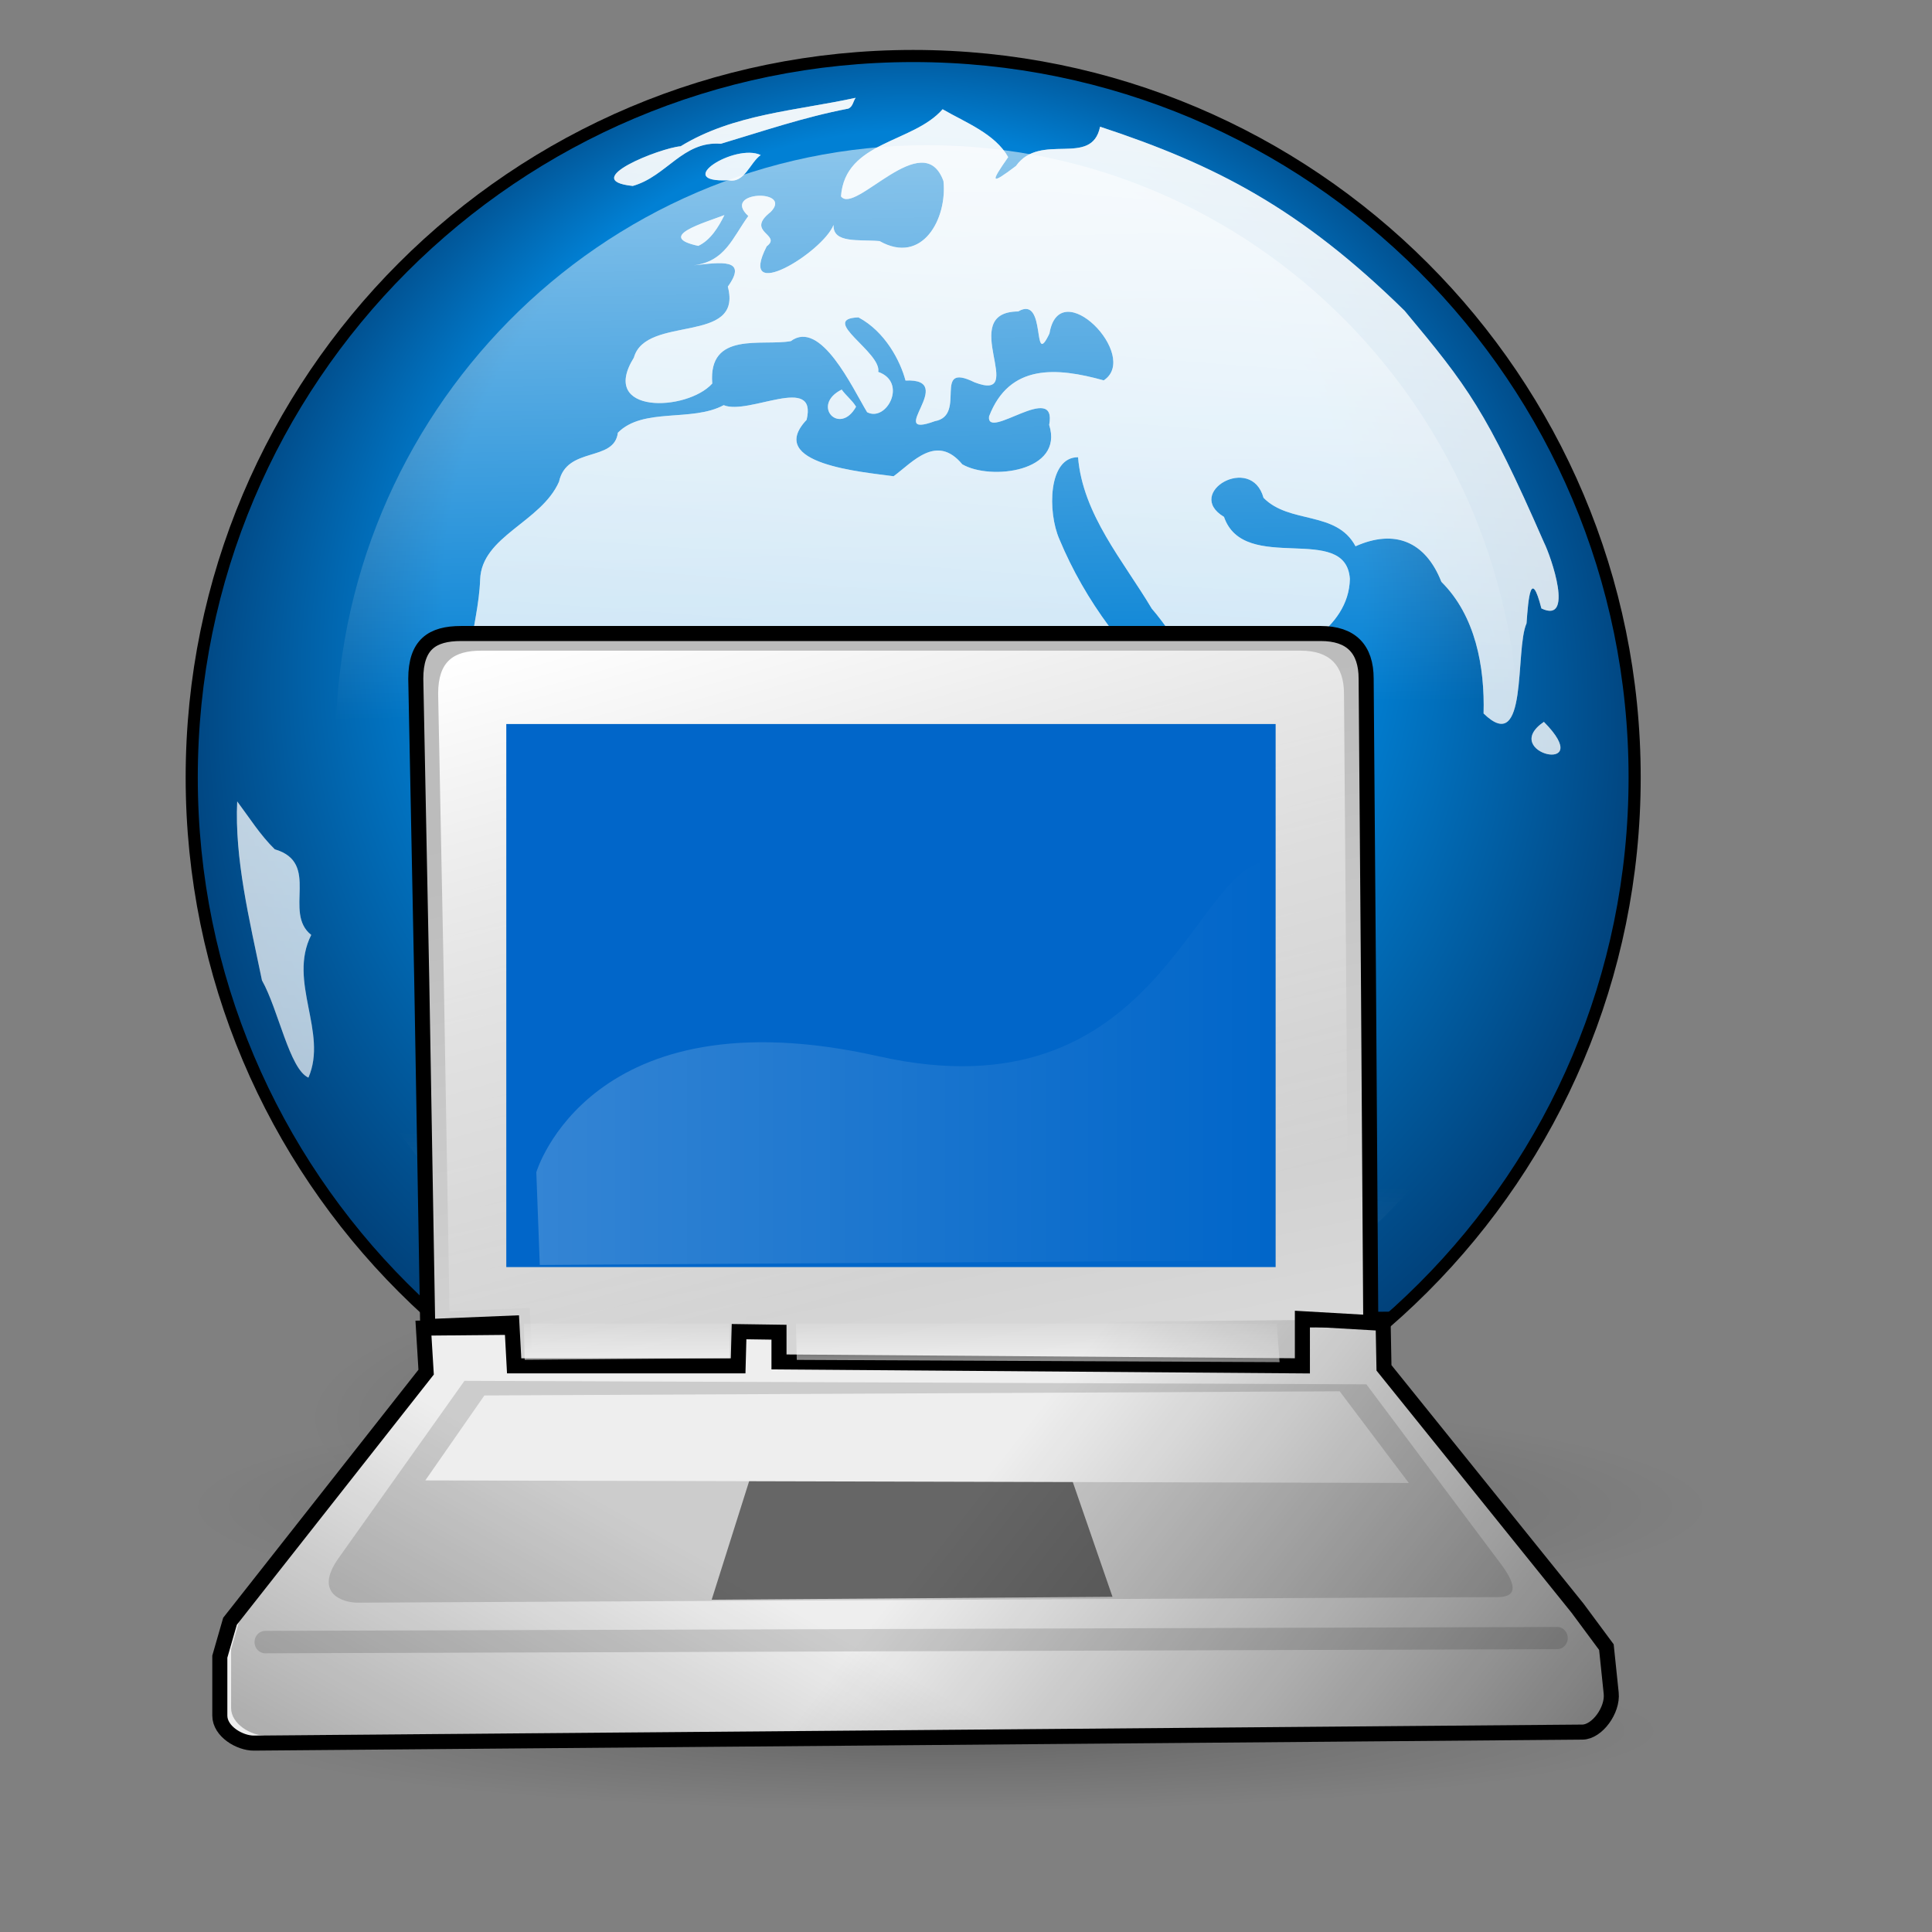 <?xml version="1.0" encoding="UTF-8" standalone="no"?>
<!DOCTYPE svg PUBLIC "-//W3C//DTD SVG 20010904//EN"
"http://www.w3.org/TR/2001/REC-SVG-20010904/DTD/svg10.dtd">
<!-- Created with Inkscape (http://www.inkscape.org/) -->
<svg
   id="svg1"
   sodipodi:version="0.32"
   inkscape:version="0.40cvs"
   width="128pt"
   height="128pt"
   sodipodi:docname="tsclient.svg"
   sodipodi:docbase="/home/andy/.icons/warty/scalable/apps"
   xmlns="http://www.w3.org/2000/svg"
   xmlns:cc="http://web.resource.org/cc/"
   xmlns:inkscape="http://www.inkscape.org/namespaces/inkscape"
   xmlns:sodipodi="http://sodipodi.sourceforge.net/DTD/sodipodi-0.dtd"
   xmlns:rdf="http://www.w3.org/1999/02/22-rdf-syntax-ns#"
   xmlns:dc="http://purl.org/dc/elements/1.1/"
   xmlns:xlink="http://www.w3.org/1999/xlink">
  <rect width="100%" height="100%" fill="#808080" stroke="none"/>
  <defs
     id="defs3">
    <linearGradient
       id="linearGradient1694">
      <stop
         style="stop-color:#0180d4;stop-opacity:1;"
         offset="0"
         id="stop1696" />
      <stop
         style="stop-color:#0180d4;stop-opacity:1;"
         offset="0.57"
         id="stop1698" />
      <stop
         style="stop-color:#013366;stop-opacity:1;"
         offset="1"
         id="stop1697" />
    </linearGradient>
    <radialGradient
       xlink:href="#linearGradient1694"
       id="radialGradient1505"
       cx="79.724"
       cy="76.78"
       r="78.184"
       fx="77.555"
       fy="34.909"
       gradientUnits="userSpaceOnUse"
       gradientTransform="matrix(0.911,0,0,0.911,8.013,-1.293)" />
    <linearGradient
       inkscape:collect="always"
       xlink:href="#linearGradient1693"
       id="linearGradient1684"
       x1="88.009"
       y1="-11.109"
       x2="72.716"
       y2="162.853"
       gradientTransform="matrix(0.976,0,0,0.851,8.013,-1.293)"
       gradientUnits="userSpaceOnUse" />
    <linearGradient
       inkscape:collect="always"
       xlink:href="#linearGradient1693"
       id="linearGradient1681"
       gradientUnits="userSpaceOnUse"
       gradientTransform="matrix(0.851,0,0,0.862,10.499,2.53)"
       x1="92.481"
       y1="-36.282"
       x2="94.372"
       y2="69.625" />
    <linearGradient
       inkscape:collect="always"
       xlink:href="#linearGradient1693"
       id="linearGradient1687"
       gradientUnits="userSpaceOnUse"
       gradientTransform="matrix(0.937,0,0,0.95,3.25,-3.893)"
       x1="64.113"
       y1="213.356"
       x2="69.786"
       y2="111.231" />
    <linearGradient
       id="linearGradient4392">
      <stop
         style="stop-color:#ffffff;stop-opacity:0.2;"
         offset="0"
         id="stop4393" />
      <stop
         style="stop-color:#ffffff;stop-opacity:0;"
         offset="1"
         id="stop4394" />
    </linearGradient>
    <linearGradient
       inkscape:collect="always"
       xlink:href="#linearGradient1693"
       id="linearGradient3492"
       x1="-0.714"
       y1="-2.891"
       x2="0.897"
       y2="0.82" />
    <linearGradient
       inkscape:collect="always"
       xlink:href="#linearGradient1693"
       id="linearGradient3494"
       x1="-0.214"
       y1="-1.781"
       x2="0.5"
       y2="0.594" />
    <linearGradient
       inkscape:collect="always"
       xlink:href="#linearGradient2541"
       id="linearGradient3481"
       x1="0.48"
       y1="0.679"
       x2="1.612"
       y2="0.949" />
    <linearGradient
       inkscape:collect="always"
       xlink:href="#linearGradient1693"
       id="linearGradient3600"
       x1="0.492"
       y1="2"
       x2="0.492"
       y2="-0.143" />
    <linearGradient
       id="linearGradient1693">
      <stop
         style="stop-color:#ffffff;stop-opacity:1;"
         offset="0"
         id="stop1694" />
      <stop
         style="stop-color:#ffffff;stop-opacity:0;"
         offset="1"
         id="stop1695" />
    </linearGradient>
    <linearGradient
       inkscape:collect="always"
       xlink:href="#linearGradient1693"
       id="linearGradient3488"
       x1="0.286"
       y1="-0.086"
       x2="0.631"
       y2="0.859" />
    <linearGradient
       inkscape:collect="always"
       xlink:href="#MaterialSoftShadow"
       id="linearGradient3483"
       x1="0.762"
       y1="0.094"
       x2="1.173"
       y2="1.641" />
    <linearGradient
       inkscape:collect="always"
       id="linearGradient2541">
      <stop
         style="stop-color:#000000;stop-opacity:0;"
         offset="0"
         id="stop2542" />
      <stop
         style="stop-color:#000000;stop-opacity:1;"
         offset="1"
         id="stop2543" />
    </linearGradient>
    <linearGradient
       inkscape:collect="always"
       xlink:href="#linearGradient2541"
       id="linearGradient3490"
       x1="0.22"
       y1="0.359"
       x2="-1.332"
       y2="1.192" />
    <linearGradient
       id="MaterialSoftShadow">
      <stop
         style="stop-color:#000000;stop-opacity:0.212;"
         offset="0"
         id="stop2619" />
      <stop
         style="stop-color:#000000;stop-opacity:0.098;"
         offset="0.5"
         id="stop2621" />
      <stop
         style="stop-color:#000000;stop-opacity:0;"
         offset="1"
         id="stop2620" />
    </linearGradient>
    <radialGradient
       inkscape:collect="always"
       xlink:href="#MaterialSoftShadow"
       id="radialGradient2044" />
    <linearGradient
       inkscape:collect="always"
       xlink:href="#linearGradient1693"
       id="linearGradient4388"
       x1="0.055"
       y1="-2.606"
       x2="0.265"
       y2="-0.926"
       gradientTransform="matrix(0.722,0,0,0.722,-5.514434e-2,-1.233)" />
    <linearGradient
       inkscape:collect="always"
       xlink:href="#linearGradient4392"
       id="linearGradient4391"
       x1="-5.8817968e-17"
       y1="0.5"
       x2="1"
       y2="0.5"
       gradientTransform="matrix(0.722,0,0,0.722,-6.880180e-2,-1.695)" />
    <linearGradient
       inkscape:collect="always"
       xlink:href="#linearGradient4392"
       id="linearGradient6902"
       gradientTransform="matrix(0.972,0,0,0.536,31.387,-141.274)"
       x1="16.449"
       y1="438.585"
       x2="82.919"
       y2="438.585"
       gradientUnits="userSpaceOnUse" />
    <linearGradient
       inkscape:collect="always"
       xlink:href="#linearGradient2541"
       id="linearGradient6903"
       x1="32.231"
       y1="257.911"
       x2="104.43"
       y2="275.082"
       gradientTransform="matrix(1.927,0,0,0.587,15.97,-9.421)"
       gradientUnits="userSpaceOnUse" />
    <linearGradient
       inkscape:collect="always"
       xlink:href="#linearGradient1693"
       id="linearGradient6904"
       x1="19.41"
       y1="1091.483"
       x2="19.41"
       y2="1036.012"
       gradientTransform="matrix(2.579,0,0,0.131,29.059,-19.559)"
       gradientUnits="userSpaceOnUse" />
    <linearGradient
       inkscape:collect="always"
       xlink:href="#linearGradient1693"
       id="linearGradient6905"
       x1="27.202"
       y1="296.798"
       x2="68.981"
       y2="411.195"
       gradientTransform="matrix(0.664,0,0,0.51,43.604,-99.056)"
       gradientUnits="userSpaceOnUse" />
    <linearGradient
       inkscape:collect="always"
       xlink:href="#MaterialSoftShadow"
       id="linearGradient6906"
       x1="109.057"
       y1="158.681"
       x2="162.148"
       y2="358.64"
       gradientTransform="matrix(0.663,0,0,0.511,29.059,-19.559)"
       gradientUnits="userSpaceOnUse" />
    <linearGradient
       inkscape:collect="always"
       xlink:href="#linearGradient2541"
       id="linearGradient6907"
       x1="16.338"
       y1="236.336"
       x2="-82.649"
       y2="289.486"
       gradientTransform="matrix(1.927,0,0,0.587,15.97,-9.421)"
       gradientUnits="userSpaceOnUse" />
    <radialGradient
       inkscape:collect="always"
       xlink:href="#MaterialSoftShadow"
       id="radialGradient6908"
       cx="-289.091"
       cy="598.367"
       fx="-289.091"
       fy="598.367"
       r="125.205"
       gradientUnits="userSpaceOnUse" />
    <radialGradient
       inkscape:collect="always"
       xlink:href="#MaterialSoftShadow"
       id="radialGradient6927"
       cx="-289.091"
       cy="598.367"
       fx="-289.091"
       fy="598.367"
       r="125.205"
       gradientUnits="userSpaceOnUse" />
    <radialGradient
       inkscape:collect="always"
       xlink:href="#MaterialSoftShadow"
       id="radialGradient6928"
       cx="-289.091"
       cy="598.367"
       fx="-289.091"
       fy="598.367"
       r="125.205"
       gradientUnits="userSpaceOnUse" />
  </defs>
  <sodipodi:namedview
     id="base"
     pagecolor="#ffffff"
     bordercolor="#666666"
     borderopacity="1.0"
     inkscape:pageopacity="0.0"
     inkscape:pageshadow="2"
     inkscape:zoom="1.0000000"
     inkscape:cx="41.313599"
     inkscape:cy="35.638916"
     inkscape:window-width="805"
     inkscape:window-height="524"
     inkscape:window-x="591"
     inkscape:window-y="133"
     inkscape:current-layer="svg1" />
  <path
     sodipodi:type="arc"
     style="fill:url(#radialGradient6928);fill-opacity:1;fill-rule:evenodd;stroke:none;stroke-width:1pt;stroke-linecap:butt;stroke-linejoin:miter;stroke-opacity:1;"
     id="path1881"
     sodipodi:cx="-289.09140"
     sodipodi:cy="598.36652"
     sodipodi:rx="125.20509"
     sodipodi:ry="125.20509"
     d="M -163.886 598.367 A 125.205 125.205 0 1 0 -414.296,598.367 A 125.205 125.205 0 1 0 -163.886 598.367 z"
     transform="matrix(-0.383,0,0,0.107,-35.398,61.25)" />
  <path
     sodipodi:type="arc"
     style="fill:url(#radialGradient6927);fill-opacity:1;fill-rule:evenodd;stroke:none;stroke-width:1pt;stroke-linecap:butt;stroke-linejoin:miter;stroke-opacity:1;"
     id="path1882"
     sodipodi:cx="-289.09140"
     sodipodi:cy="598.36652"
     sodipodi:rx="125.20509"
     sodipodi:ry="125.20509"
     d="M -163.886 598.367 A 125.205 125.205 0 1 0 -414.296,598.367 A 125.205 125.205 0 1 0 -163.886 598.367 z"
     transform="matrix(-0.536,0,0,7.963729e-2,-71.008,85.465)" />
  <path
     d="M 144.589,68.788 C 144.589,33.59 116.055,5.057 80.857,5.057 C 45.659,5.057 17.126,33.59 17.126,68.788 C 17.126,103.986 45.659,132.52 80.857,132.52 C 116.055,132.52 144.589,103.986 144.589,68.788 z "
     style="fill:#013366;fill-opacity:1;fill-rule:evenodd;stroke:none;stroke-width:8.716;stroke-linecap:butt;stroke-linejoin:miter;stroke-miterlimit:4;stroke-opacity:1;"
     id="path1883" />
  <path
     d="M 144.399,68.678 C 144.399,33.48 115.866,4.947 80.668,4.947 C 45.47,4.947 16.936,33.48 16.936,68.678 C 16.936,103.876 45.47,132.41 80.668,132.41 C 115.866,132.41 144.399,103.876 144.399,68.678 z "
     style="fill:url(#radialGradient1505);fill-opacity:1;fill-rule:evenodd;stroke:#000000;stroke-width:1.071;stroke-linecap:butt;stroke-linejoin:miter;stroke-miterlimit:4;stroke-opacity:1;"
     id="path1884" />
  <path
     d="M 75.584,8.641 C 70.366,9.78 64.786,10.064 60.126,12.921 C 58.322,13.069 51.03,15.929 55.897,16.426 C 58.911,15.57 60.311,12.436 63.677,12.699 C 67.289,11.624 71.005,10.345 74.944,9.593 C 75.35,9.404 75.358,8.956 75.584,8.641 z M 83.267,9.652 C 80.66,12.651 74.649,12.46 74.29,17.344 C 75.518,19.032 81.564,11.084 83.342,15.994 C 83.692,19.286 81.498,23.441 77.697,21.296 C 75.853,21.142 73.557,21.521 73.633,19.871 C 72.676,22.292 65.051,26.977 67.729,21.757 C 69.12,20.711 65.783,20.521 68.076,18.726 C 70.105,16.666 63.666,16.86 66.104,19.082 C 64.692,21.029 64.055,23.101 61.279,23.44 C 63.648,23.175 66.111,22.792 64.294,25.321 C 65.665,30.475 57.053,27.784 55.996,31.589 C 52.864,36.628 60.686,36.362 62.919,33.879 C 62.542,29.219 67.338,30.594 69.854,30.134 C 72.498,28.172 75.289,34.242 76.597,36.412 C 78.312,37.317 80.195,33.77 77.582,32.853 C 77.892,31.111 72.283,28.163 75.833,28.036 C 78.206,29.298 79.541,31.912 79.989,33.615 C 84.718,33.401 78.045,38.866 82.584,37.204 C 85.46,36.689 82.274,31.892 86.092,33.773 C 90.918,35.626 84.435,27.547 89.944,27.512 C 92.504,26.001 91.13,32.765 92.706,29.459 C 93.601,24.103 100.765,31.456 97.5,33.601 C 93.349,32.446 89.168,32.109 87.37,36.784 C 87.119,38.985 93.416,33.608 92.681,37.534 C 94.009,41.698 87.471,42.457 85.004,41.014 C 82.737,38.284 80.625,40.828 78.937,42.07 C 76.306,41.702 67.554,41.007 71.254,37.086 C 72.232,32.992 66.143,36.713 63.927,35.791 C 61.128,37.307 56.817,35.964 54.58,38.225 C 54.26,40.846 50.068,39.401 49.381,42.555 C 47.797,46.146 42.546,47.346 42.414,51.195 C 42.263,55.497 40.237,59.411 42.487,63.65 C 43.029,67.984 47.135,70.666 51.336,69.648 C 53.769,69.596 56.052,72.64 57.763,68.969 C 60.52,64.426 63.34,71.501 66.796,69.664 C 69.643,72.943 64.416,76.843 68.878,79.139 C 72.619,83.102 71.507,88.607 69.873,93.209 C 69.898,96.915 74.763,98.845 74.674,102.518 C 74.302,107.775 79.033,112.387 84.195,109.846 C 87.541,108.903 88.895,104.93 92.325,104.013 C 94.928,101.816 93.797,95.397 98.549,95.241 C 105.033,93.072 100.381,85.32 102.148,80.931 C 104.74,77.869 105.841,73.337 109.811,71.641 C 112.88,68.954 110.854,63.538 113.967,60.494 C 111.33,62.527 106.893,64.305 104.007,61.836 C 99.54,57.961 95.866,53.113 93.588,47.646 C 92.522,45.228 92.589,40.367 95.232,40.39 C 95.649,45.463 99.237,49.549 101.741,53.761 C 104.137,56.499 105.808,60.79 110.255,59.356 C 114.012,58.082 119.161,55.593 119.244,51.139 C 118.893,46.095 109.899,50.805 108.124,45.659 C 104.576,43.544 110.54,40.052 111.615,43.973 C 113.918,46.322 118.05,45.08 119.743,48.255 C 123.172,46.723 125.914,47.801 127.327,51.398 C 130.349,54.391 131.167,58.925 131.054,63.026 C 135.02,66.892 133.801,57.401 134.849,55.067 C 135.007,52.854 135.231,50.128 136.163,53.748 C 139.064,55.138 137.043,49.227 136.38,47.896 C 131.292,36.27 129.656,34.14 124.074,27.448 C 114.862,18.412 107.376,14.556 97.178,11.194 C 96.436,14.816 91.908,11.628 89.747,14.661 C 87.481,16.374 87.47,16.155 89.059,13.88 C 87.905,11.811 85.284,10.821 83.267,9.652 z M 67.198,13.697 C 64.933,12.625 59.322,16.164 64.347,15.925 C 65.767,16.221 66.242,14.376 67.198,13.697 z M 63.992,19 C 62.184,19.692 57.889,20.909 61.685,21.72 C 62.772,21.21 63.48,20.039 63.992,19 z M 74.351,34.415 C 71.601,35.795 74.171,38.537 75.622,35.928 C 75.278,35.356 74.737,34.953 74.351,34.415 z M 136.382,63.766 C 132.343,66.518 141.166,68.59 136.382,63.766 z M 20.953,70.795 C 20.719,75.841 22.014,81.16 23.141,86.602 C 24.594,89.176 25.572,94.449 27.245,95.194 C 28.988,91.196 25.403,86.724 27.494,82.588 C 24.977,80.608 28.364,76.22 24.272,75.024 C 22.985,73.765 22.026,72.229 20.953,70.795 z M 109.498,87.073 C 109.08,91.732 102.737,92.826 103.92,97.548 C 105.05,100.023 103.366,100.206 103.106,102.212 C 105.438,104.001 107.421,98.177 109.208,96.595 C 109.625,94.293 115.061,86.534 109.498,87.073 z "
     style="fill:url(#linearGradient1684);fill-opacity:1;fill-rule:evenodd;stroke:none;stroke-width:1pt;stroke-linecap:butt;stroke-linejoin:miter;stroke-opacity:1;"
     id="path1683" />
  <path
     d="M 75.584,8.641 C 70.366,9.78 64.786,10.064 60.126,12.921 C 58.322,13.069 51.03,15.929 55.897,16.426 C 58.911,15.57 60.311,12.436 63.677,12.699 C 67.289,11.624 71.005,10.345 74.944,9.593 C 75.35,9.404 75.358,8.956 75.584,8.641 z M 83.267,9.652 C 80.66,12.651 74.649,12.46 74.29,17.344 C 75.518,19.032 81.564,11.084 83.342,15.994 C 83.692,19.286 81.498,23.441 77.697,21.296 C 75.853,21.142 73.557,21.521 73.633,19.871 C 72.676,22.292 65.051,26.977 67.729,21.757 C 69.12,20.711 65.783,20.521 68.076,18.726 C 70.105,16.666 63.666,16.86 66.104,19.082 C 64.692,21.029 64.055,23.101 61.279,23.44 C 63.648,23.175 66.111,22.792 64.294,25.321 C 65.665,30.475 57.053,27.784 55.996,31.589 C 52.864,36.628 60.686,36.362 62.919,33.879 C 62.542,29.219 67.338,30.594 69.854,30.134 C 72.498,28.172 75.289,34.242 76.597,36.412 C 78.312,37.317 80.195,33.77 77.582,32.853 C 77.892,31.111 72.283,28.163 75.833,28.036 C 78.206,29.298 79.541,31.912 79.989,33.615 C 84.718,33.401 78.045,38.866 82.584,37.204 C 85.46,36.689 82.274,31.892 86.092,33.773 C 90.918,35.626 84.435,27.547 89.944,27.512 C 92.504,26.001 91.13,32.765 92.706,29.459 C 93.601,24.103 100.765,31.456 97.5,33.601 C 93.349,32.446 89.168,32.109 87.37,36.784 C 87.119,38.985 93.416,33.608 92.681,37.534 C 94.009,41.698 87.471,42.457 85.004,41.014 C 82.737,38.284 80.625,40.828 78.937,42.07 C 76.306,41.702 67.554,41.007 71.254,37.086 C 72.232,32.992 66.143,36.713 63.927,35.791 C 61.128,37.307 56.817,35.964 54.58,38.225 C 54.26,40.846 50.068,39.401 49.381,42.555 C 47.797,46.146 42.546,47.346 42.414,51.195 C 42.263,55.497 40.237,59.411 42.487,63.65 C 43.029,67.984 47.135,70.666 51.336,69.648 C 53.769,69.596 56.052,72.64 57.763,68.969 C 60.52,64.426 63.34,71.501 66.796,69.664 C 69.643,72.943 64.416,76.843 68.878,79.139 C 72.619,83.102 71.507,88.607 69.873,93.209 C 69.898,96.915 74.763,98.845 74.674,102.518 C 74.302,107.775 79.033,112.387 84.195,109.846 C 87.541,108.903 88.895,104.93 92.325,104.013 C 94.928,101.816 93.797,95.397 98.549,95.241 C 105.033,93.072 100.381,85.32 102.148,80.931 C 104.74,77.869 105.841,73.337 109.811,71.641 C 112.88,68.954 110.854,63.538 113.967,60.494 C 111.33,62.527 106.893,64.305 104.007,61.836 C 99.54,57.961 95.866,53.113 93.588,47.646 C 92.522,45.228 92.589,40.367 95.232,40.39 C 95.649,45.463 99.237,49.549 101.741,53.761 C 104.137,56.499 105.808,60.79 110.255,59.356 C 114.012,58.082 119.161,55.593 119.244,51.139 C 118.893,46.095 109.899,50.805 108.124,45.659 C 104.576,43.544 110.54,40.052 111.615,43.973 C 113.918,46.322 118.05,45.08 119.743,48.255 C 123.172,46.723 125.914,47.801 127.327,51.398 C 130.349,54.391 131.167,58.925 131.054,63.026 C 135.02,66.892 133.801,57.401 134.849,55.067 C 135.007,52.854 135.231,50.128 136.163,53.748 C 139.064,55.138 137.043,49.227 136.38,47.896 C 131.292,36.27 129.656,34.14 124.074,27.448 C 114.862,18.412 107.376,14.556 97.178,11.194 C 96.436,14.816 91.908,11.628 89.747,14.661 C 87.481,16.374 87.47,16.155 89.059,13.88 C 87.905,11.811 85.284,10.821 83.267,9.652 z M 67.198,13.697 C 64.933,12.625 59.322,16.164 64.347,15.925 C 65.767,16.221 66.242,14.376 67.198,13.697 z M 63.992,19 C 62.184,19.692 57.889,20.909 61.685,21.72 C 62.772,21.21 63.48,20.039 63.992,19 z M 74.351,34.415 C 71.601,35.795 74.171,38.537 75.622,35.928 C 75.278,35.356 74.737,34.953 74.351,34.415 z M 136.382,63.766 C 132.343,66.518 141.166,68.59 136.382,63.766 z M 20.953,70.795 C 20.719,75.841 22.014,81.16 23.141,86.602 C 24.594,89.176 25.572,94.449 27.245,95.194 C 28.988,91.196 25.403,86.724 27.494,82.588 C 24.977,80.608 28.364,76.22 24.272,75.024 C 22.985,73.765 22.026,72.229 20.953,70.795 z M 109.498,87.073 C 109.08,91.732 102.737,92.826 103.92,97.548 C 105.05,100.023 103.366,100.206 103.106,102.212 C 105.438,104.001 107.421,98.177 109.208,96.595 C 109.625,94.293 115.061,86.534 109.498,87.073 z "
     style="fill:#fdfdfd;fill-opacity:0.589;fill-rule:evenodd;stroke:none;stroke-width:1pt;stroke-linecap:butt;stroke-linejoin:miter;stroke-opacity:1;"
     id="path1885" />
  <path
     d="M 144.589,68.788 C 144.589,33.59 116.055,5.057 80.857,5.057 C 45.659,5.057 17.126,33.59 17.126,68.788 C 17.126,103.986 45.659,132.52 80.857,132.52 C 116.055,132.52 144.589,103.986 144.589,68.788 z "
     style="fill:none;fill-opacity:1;fill-rule:evenodd;stroke:none;stroke-width:3.75;stroke-linecap:butt;stroke-linejoin:miter;stroke-miterlimit:4;stroke-opacity:1;"
     id="path1886" />
  <path
     d="M 144.589,68.788 C 144.589,33.59 116.055,5.057 80.857,5.057 C 45.659,5.057 17.126,33.59 17.126,68.788 C 17.126,103.986 45.659,132.52 80.857,132.52 C 116.055,132.52 144.589,103.986 144.589,68.788 z "
     style="fill:none;fill-opacity:0.941;fill-rule:evenodd;stroke:none;stroke-width:5.804;stroke-linecap:butt;stroke-linejoin:miter;stroke-miterlimit:4;stroke-opacity:1;"
     id="path1887" />
  <path
     d="M 134.211,65.822 C 134.211,36.554 110.803,12.828 81.928,12.828 C 53.052,12.828 29.644,36.554 29.644,65.822 C 29.644,95.09 53.052,118.817 81.928,118.817 C 110.803,118.817 134.211,95.09 134.211,65.822 z "
     style="fill:url(#linearGradient1681);fill-opacity:1;fill-rule:evenodd;stroke:none;stroke-width:2.339;stroke-linecap:butt;stroke-linejoin:miter;stroke-miterlimit:4;stroke-opacity:1;"
     id="path1888" />
  <path
     d="M 139.518,65.822 C 139.518,33.584 113.734,7.449 81.928,7.449 C 50.122,7.449 24.338,33.584 24.338,65.822 C 24.338,98.061 50.122,124.195 81.928,124.195 C 113.734,124.195 139.518,98.061 139.518,65.822 z "
     style="fill:url(#linearGradient1687);fill-opacity:1;fill-rule:evenodd;stroke:none;stroke-width:2.339;stroke-linecap:butt;stroke-linejoin:miter;stroke-miterlimit:4;stroke-opacity:1;"
     id="path1685" />
  <path
     sodipodi:type="arc"
     style="fill:url(#radialGradient6908);fill-opacity:1;fill-rule:evenodd;stroke:none;stroke-width:1pt;stroke-linecap:butt;stroke-linejoin:miter;stroke-opacity:1;"
     id="path2163"
     sodipodi:cx="-289.09140"
     sodipodi:cy="598.36652"
     sodipodi:rx="125.20509"
     sodipodi:ry="125.20509"
     d="M -163.886 598.367 A 125.205 125.205 0 1 0 -414.296,598.367 A 125.205 125.205 0 1 0 -163.886 598.367 z"
     transform="matrix(-0.505,0,0,5.661497e-2,-62.528,119.011)" />
  <path
     style="fill:#eeeeee;fill-opacity:1;fill-rule:evenodd;stroke:#000000;stroke-width:1.33;stroke-miterlimit:4;stroke-opacity:1;"
     d="M 37.406,117.321 L 37.643,121.211 L 20.318,143.219 L 19.418,146.343 L 19.418,151.549 C 19.418,152.962 21.197,153.989 22.418,153.979 L 139.782,153.008 C 141.086,152.997 142.484,151.07 142.328,149.572 L 141.904,145.501 L 139.358,142.065 L 122.257,120.833 L 122.175,116.539 L 37.406,117.321 z "
     id="path2165"
     sodipodi:nodetypes="cccczzzzccccc" />
  <path
     style="fill:#eeeeee;fill-opacity:1;fill-rule:evenodd;stroke:none;stroke-width:1.276;stroke-miterlimit:4;stroke-opacity:1;"
     d="M 37.782,117.185 L 37.256,86.574 L 36.729,59.96 C 36.729,56.933 38.175,55.963 40.727,55.963 L 116.683,55.963 C 119.33,55.963 120.681,57.314 120.681,59.96 L 120.885,86.4 L 121.089,116.838 L 115.049,116.491 L 115.049,120.656 L 68.814,120.309 L 68.814,117.684 L 65.286,117.633 L 65.204,120.656 L 45.419,120.656 L 45.216,116.88 L 37.782,117.185 z "
     id="path2166"
     sodipodi:nodetypes="cczzzzccccccccccc" />
  <path
     style="fill:#cccccc;fill-opacity:1;fill-rule:evenodd;stroke:none;stroke-width:1pt;stroke-opacity:1;"
     d="M 41.027,121.98 L 29.903,137.647 C 27.67,140.792 30.335,141.58 31.6,141.574 L 131.722,141.083 C 132.616,141.079 134.975,141.35 132.57,138.138 L 120.701,122.285 L 41.027,121.98 z "
     id="path2168"
     sodipodi:nodetypes="czzzzcc" />
  <path
     style="fill:#666666;fill-opacity:1;fill-rule:evenodd;stroke:none;stroke-width:1pt;stroke-opacity:1;"
     d="M 62.867,141.314 L 66.207,130.75 L 94.71,130.75 L 98.273,141.056 L 62.867,141.314 z "
     id="path2169"
     sodipodi:nodetypes="ccccc" />
  <path
     style="fill:#cccccc;fill-opacity:1;fill-rule:evenodd;stroke:none;stroke-width:2.504;stroke-linecap:round;stroke-linejoin:round;stroke-opacity:1;"
     d="M 137.492,143.722 L 23.428,144.065 C 22.906,144.065 22.483,144.509 22.483,145.057 C 22.483,145.604 22.906,146.048 23.428,146.048 L 137.515,145.681 C 137.861,145.696 138.187,145.51 138.362,145.196 C 138.537,144.883 138.533,144.493 138.35,144.184 C 138.168,143.875 137.838,143.698 137.492,143.722 z "
     id="path2170" />
  <path
     style="fill:url(#linearGradient6907);fill-opacity:1;fill-rule:evenodd;stroke:none;stroke-width:2.285;stroke-miterlimit:4;stroke-opacity:1;"
     d="M 38.403,116.657 L 38.641,120.546 L 21.315,142.554 L 20.415,145.678 L 20.415,150.885 C 20.415,152.297 22.194,153.324 23.415,153.314 L 140.78,152.343 C 142.083,152.333 143.481,150.405 143.325,148.907 L 142.901,144.836 L 140.355,141.4 L 123.254,120.169 L 123.172,115.874 L 38.403,116.657 z "
     id="path2173"
     sodipodi:nodetypes="cccczzzzccccc" />
  <path
     style="fill:url(#linearGradient6906);fill-opacity:1;fill-rule:evenodd;stroke:#000000;stroke-width:1.33;stroke-miterlimit:4;stroke-opacity:1;"
     d="M 37.782,117.185 L 37.256,86.574 L 36.729,59.96 C 36.729,56.933 38.175,55.963 40.727,55.963 L 116.683,55.963 C 119.33,55.963 120.681,57.314 120.681,59.96 L 120.885,86.4 L 121.089,116.838 L 115.049,116.491 L 115.049,120.656 L 68.814,120.309 L 68.814,117.684 L 65.286,117.633 L 65.204,120.656 L 45.419,120.656 L 45.216,116.88 L 37.782,117.185 z "
     id="path2167"
     sodipodi:nodetypes="cczzzzccccccccccc" />
  <path
     style="fill:url(#linearGradient6905);fill-opacity:1;fill-rule:evenodd;stroke:none;stroke-width:1.276;stroke-miterlimit:4;stroke-opacity:1;"
     d="M 39.709,115.833 L 39.207,86.655 L 38.704,61.288 C 38.704,58.402 40.083,57.478 42.515,57.478 L 114.914,57.478 C 117.437,57.478 118.724,58.765 118.724,61.288 L 118.919,86.49 L 119.113,115.502 L 113.356,115.171 L 113.356,119.141 L 69.287,118.811 L 69.287,116.308 L 65.924,116.26 L 65.846,119.141 L 46.987,119.141 L 46.794,115.542 L 39.709,115.833 z "
     id="path2172"
     sodipodi:nodetypes="cczzzzccccccccccc" />
  <path
     style="fill:url(#linearGradient6904);fill-opacity:1;fill-rule:evenodd;stroke:none;stroke-width:1pt;stroke-opacity:1;"
     d="M 46.273,116.928 L 46.348,120.126 L 64.463,119.976 L 64.463,116.928 L 46.273,116.928 z M 70.31,116.928 L 70.385,120.126 L 113.035,120.326 L 112.785,116.928 L 70.31,116.928 z "
     id="path2174" />
  <path
     style="fill:#eeeeee;fill-opacity:1;fill-rule:evenodd;stroke:none;stroke-width:1pt;stroke-opacity:1;"
     d="M 42.789,123.271 L 37.571,130.773 L 124.447,130.999 L 118.342,122.903 L 42.789,123.271 z "
     id="path2175"
     sodipodi:nodetypes="ccccc" />
  <path
     style="fill:url(#linearGradient6903);fill-opacity:1;fill-rule:evenodd;stroke:none;stroke-width:1.25;stroke-miterlimit:4;stroke-opacity:1;"
     d="M 37.074,117.321 L 37.311,121.211 L 19.985,143.219 L 19.085,146.343 L 19.085,151.549 C 19.085,152.962 20.865,153.989 22.085,153.979 L 139.45,153.008 C 140.754,152.997 142.152,151.07 141.995,149.572 L 141.571,145.501 L 139.026,142.065 L 121.924,120.834 L 121.842,116.539 L 37.074,117.321 z "
     id="path2171"
     sodipodi:nodetypes="cccczzzzccccc" />
  <path
     style="fill:#0166c9;fill-opacity:1;fill-rule:evenodd;stroke:none;stroke-width:1.276;stroke-miterlimit:4;stroke-opacity:1;"
     d="M 44.724,63.958 L 44.724,111.93 L 112.685,111.93 L 112.685,63.958 L 44.724,63.958 z "
     id="path2176"
     sodipodi:nodetypes="ccccc" />
  <path
     style="fill:url(#linearGradient6902);fill-opacity:1;fill-rule:evenodd;stroke:none;stroke-width:1pt;stroke-opacity:1;"
     d="M 47.376,103.551 C 47.376,103.551 52.089,87.58 77.609,93.308 C 102.252,98.839 105.358,76.51 111.985,76.1 L 111.985,111.335 L 47.682,111.745 L 47.376,103.551 z "
     id="path2178"
     sodipodi:nodetypes="czcccc" />
</svg>
